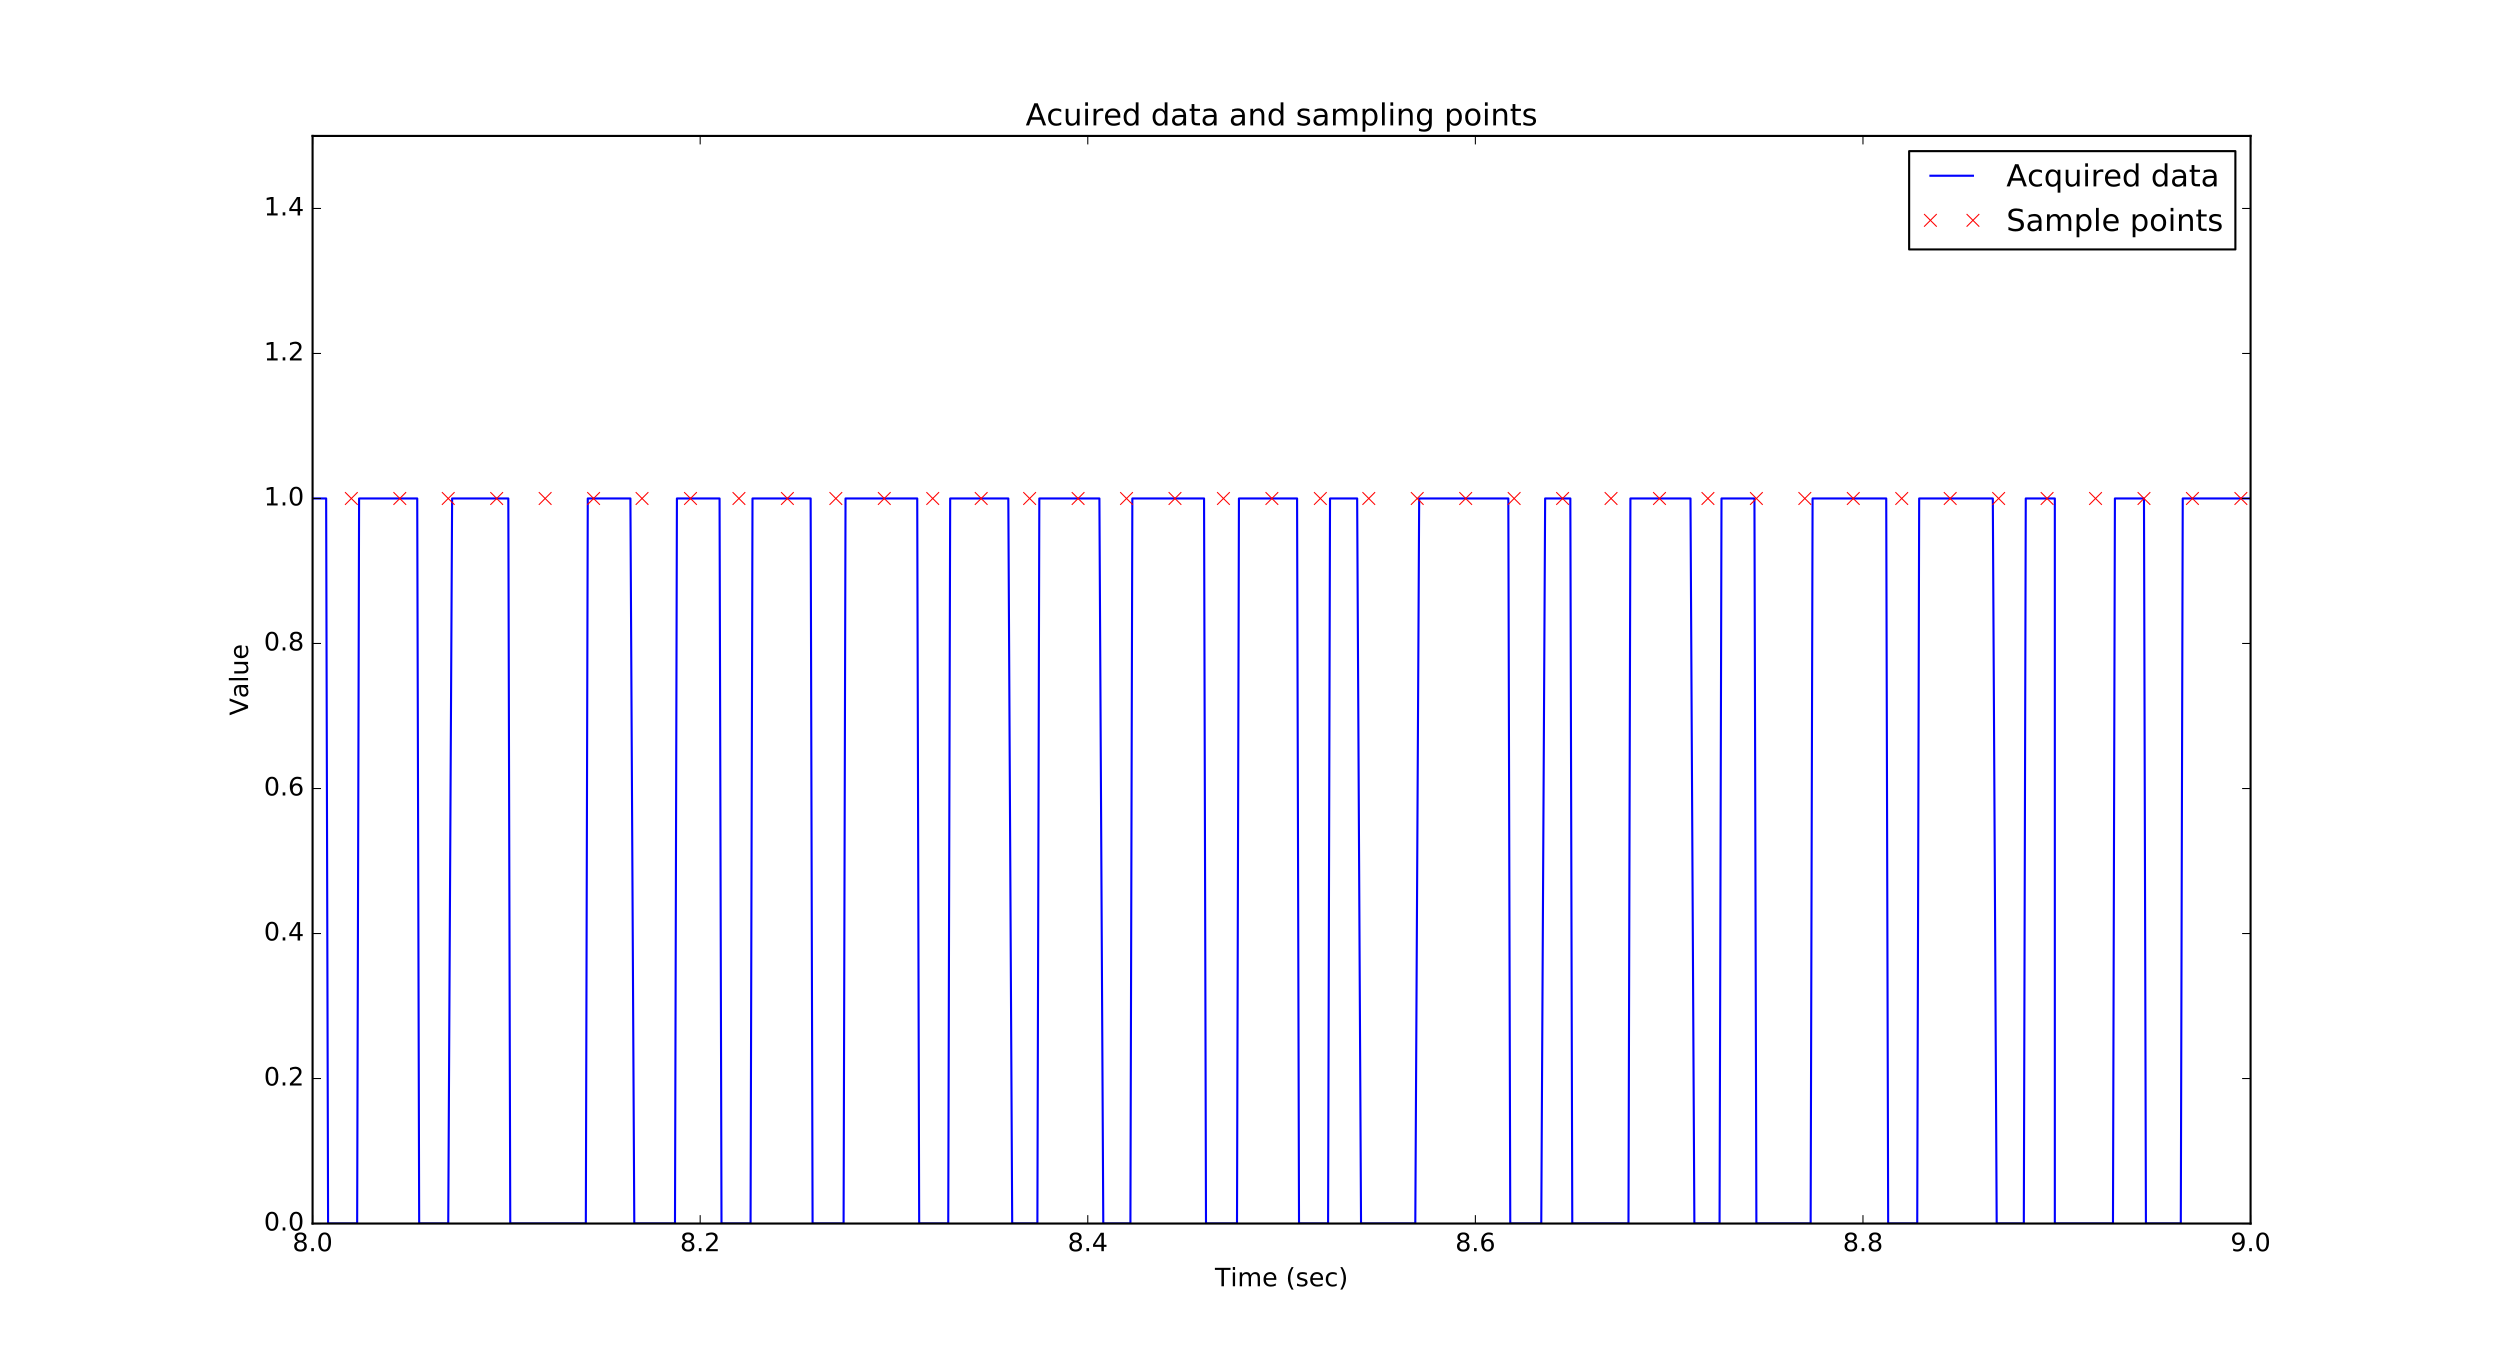<?xml version="1.0" encoding="utf-8" standalone="no"?>
<!DOCTYPE svg PUBLIC "-//W3C//DTD SVG 1.1//EN"
  "http://www.w3.org/Graphics/SVG/1.1/DTD/svg11.dtd">
<!-- Created with matplotlib (http://matplotlib.org/) -->
<svg height="644pt" version="1.1" viewBox="0 0 1185 644" width="1185pt" xmlns="http://www.w3.org/2000/svg" xmlns:xlink="http://www.w3.org/1999/xlink">
 <defs>
  <style type="text/css">
*{stroke-linecap:butt;stroke-linejoin:round;stroke-miterlimit:100000;}
  </style>
 </defs>
 <g id="figure_1">
  <g id="patch_1">
   <path d="M 0 644.4 
L 1185.3 644.4 
L 1185.3 0 
L 0 0 
z
" style="fill:#ffffff;"/>
  </g>
  <g id="axes_1">
   <g id="patch_2">
    <path d="M 148.162 579.96 
L 1066.77 579.96 
L 1066.77 64.44 
L 148.162 64.44 
z
" style="fill:#ffffff;"/>
   </g>
   <g id="line2d_1">
    <path clip-path="url(#p0aae962aee)" d="M 147.244 236.28 
L 154.593 236.28 
L 155.511 579.96 
L 169.29 579.96 
L 170.209 236.28 
L 197.767 236.28 
L 198.686 579.96 
L 212.465 579.96 
L 214.302 236.28 
L 240.942 236.28 
L 241.86 579.96 
L 277.686 579.96 
L 278.605 236.28 
L 298.814 236.28 
L 300.651 579.96 
L 319.942 579.96 
L 320.861 236.28 
L 341.07 236.28 
L 341.989 579.96 
L 355.768 579.96 
L 356.686 236.28 
L 384.245 236.28 
L 385.163 579.96 
L 399.861 579.96 
L 400.78 236.28 
L 434.768 236.28 
L 435.687 579.96 
L 449.466 579.96 
L 450.384 236.28 
L 477.943 236.28 
L 479.78 579.96 
L 491.722 579.96 
L 492.64 236.28 
L 521.117 236.28 
L 522.954 579.96 
L 535.815 579.96 
L 536.733 236.28 
L 570.722 236.28 
L 571.641 579.96 
L 586.338 579.96 
L 587.257 236.28 
L 614.815 236.28 
L 615.734 579.96 
L 629.513 579.96 
L 630.431 236.28 
L 643.292 236.28 
L 645.129 579.96 
L 670.85 579.96 
L 672.687 236.28 
L 714.943 236.28 
L 715.862 579.96 
L 730.56 579.96 
L 732.397 236.28 
L 744.339 236.28 
L 745.257 579.96 
L 771.897 579.96 
L 772.816 236.28 
L 801.292 236.28 
L 803.13 579.96 
L 815.072 579.96 
L 815.99 236.28 
L 831.606 236.28 
L 832.525 579.96 
L 858.246 579.96 
L 859.165 236.28 
L 894.072 236.28 
L 894.99 579.96 
L 908.77 579.96 
L 909.688 236.28 
L 944.595 236.28 
L 946.432 579.96 
L 959.293 579.96 
L 960.212 236.28 
L 973.991 236.28 
L 973.991 579.96 
L 1001.549 579.96 
L 1002.467 236.28 
L 1016.247 236.28 
L 1017.165 579.96 
L 1033.7 579.96 
L 1034.619 236.28 
L 1067.689 236.28 
L 1067.689 236.28 
" style="fill:none;stroke:#0000ff;stroke-linecap:square;"/>
   </g>
   <g id="line2d_2">
    <defs>
     <path d="M -3 3 
L 3 -3 
M -3 -3 
L 3 3 
" id="m8436073b42" style="stroke:#ff0000;stroke-width:0.5;"/>
    </defs>
    <g clip-path="url(#p0aae962aee)">
     <use style="fill:#ff0000;stroke:#ff0000;stroke-width:0.5;" x="-200.908" xlink:href="#m8436073b42" y="236.28"/>
     <use style="fill:#ff0000;stroke:#ff0000;stroke-width:0.5;" x="-1.0" xlink:href="#m8436073b42" y="236.28"/>
     <use style="fill:#ff0000;stroke:#ff0000;stroke-width:0.5;" x="5.778" xlink:href="#m8436073b42" y="236.28"/>
     <use style="fill:#ff0000;stroke:#ff0000;stroke-width:0.5;" x="28.744" xlink:href="#m8436073b42" y="236.28"/>
     <use style="fill:#ff0000;stroke:#ff0000;stroke-width:0.5;" x="51.709" xlink:href="#m8436073b42" y="236.28"/>
     <use style="fill:#ff0000;stroke:#ff0000;stroke-width:0.5;" x="74.674" xlink:href="#m8436073b42" y="236.28"/>
     <use style="fill:#ff0000;stroke:#ff0000;stroke-width:0.5;" x="97.639" xlink:href="#m8436073b42" y="236.28"/>
     <use style="fill:#ff0000;stroke:#ff0000;stroke-width:0.5;" x="120.604" xlink:href="#m8436073b42" y="236.28"/>
     <use style="fill:#ff0000;stroke:#ff0000;stroke-width:0.5;" x="143.569" xlink:href="#m8436073b42" y="236.28"/>
     <use style="fill:#ff0000;stroke:#ff0000;stroke-width:0.5;" x="166.535" xlink:href="#m8436073b42" y="236.28"/>
     <use style="fill:#ff0000;stroke:#ff0000;stroke-width:0.5;" x="189.5" xlink:href="#m8436073b42" y="236.28"/>
     <use style="fill:#ff0000;stroke:#ff0000;stroke-width:0.5;" x="212.465" xlink:href="#m8436073b42" y="236.28"/>
     <use style="fill:#ff0000;stroke:#ff0000;stroke-width:0.5;" x="235.43" xlink:href="#m8436073b42" y="236.28"/>
     <use style="fill:#ff0000;stroke:#ff0000;stroke-width:0.5;" x="258.395" xlink:href="#m8436073b42" y="236.28"/>
     <use style="fill:#ff0000;stroke:#ff0000;stroke-width:0.5;" x="281.361" xlink:href="#m8436073b42" y="236.28"/>
     <use style="fill:#ff0000;stroke:#ff0000;stroke-width:0.5;" x="304.326" xlink:href="#m8436073b42" y="236.28"/>
     <use style="fill:#ff0000;stroke:#ff0000;stroke-width:0.5;" x="327.291" xlink:href="#m8436073b42" y="236.28"/>
     <use style="fill:#ff0000;stroke:#ff0000;stroke-width:0.5;" x="350.256" xlink:href="#m8436073b42" y="236.28"/>
     <use style="fill:#ff0000;stroke:#ff0000;stroke-width:0.5;" x="373.221" xlink:href="#m8436073b42" y="236.28"/>
     <use style="fill:#ff0000;stroke:#ff0000;stroke-width:0.5;" x="396.187" xlink:href="#m8436073b42" y="236.28"/>
     <use style="fill:#ff0000;stroke:#ff0000;stroke-width:0.5;" x="419.152" xlink:href="#m8436073b42" y="236.28"/>
     <use style="fill:#ff0000;stroke:#ff0000;stroke-width:0.5;" x="442.117" xlink:href="#m8436073b42" y="236.28"/>
     <use style="fill:#ff0000;stroke:#ff0000;stroke-width:0.5;" x="465.082" xlink:href="#m8436073b42" y="236.28"/>
     <use style="fill:#ff0000;stroke:#ff0000;stroke-width:0.5;" x="488.047" xlink:href="#m8436073b42" y="236.28"/>
     <use style="fill:#ff0000;stroke:#ff0000;stroke-width:0.5;" x="511.012" xlink:href="#m8436073b42" y="236.28"/>
     <use style="fill:#ff0000;stroke:#ff0000;stroke-width:0.5;" x="533.978" xlink:href="#m8436073b42" y="236.28"/>
     <use style="fill:#ff0000;stroke:#ff0000;stroke-width:0.5;" x="556.943" xlink:href="#m8436073b42" y="236.28"/>
     <use style="fill:#ff0000;stroke:#ff0000;stroke-width:0.5;" x="579.908" xlink:href="#m8436073b42" y="236.28"/>
     <use style="fill:#ff0000;stroke:#ff0000;stroke-width:0.5;" x="602.873" xlink:href="#m8436073b42" y="236.28"/>
     <use style="fill:#ff0000;stroke:#ff0000;stroke-width:0.5;" x="625.838" xlink:href="#m8436073b42" y="236.28"/>
     <use style="fill:#ff0000;stroke:#ff0000;stroke-width:0.5;" x="648.804" xlink:href="#m8436073b42" y="236.28"/>
     <use style="fill:#ff0000;stroke:#ff0000;stroke-width:0.5;" x="671.769" xlink:href="#m8436073b42" y="236.28"/>
     <use style="fill:#ff0000;stroke:#ff0000;stroke-width:0.5;" x="694.734" xlink:href="#m8436073b42" y="236.28"/>
     <use style="fill:#ff0000;stroke:#ff0000;stroke-width:0.5;" x="717.699" xlink:href="#m8436073b42" y="236.28"/>
     <use style="fill:#ff0000;stroke:#ff0000;stroke-width:0.5;" x="740.664" xlink:href="#m8436073b42" y="236.28"/>
     <use style="fill:#ff0000;stroke:#ff0000;stroke-width:0.5;" x="763.63" xlink:href="#m8436073b42" y="236.28"/>
     <use style="fill:#ff0000;stroke:#ff0000;stroke-width:0.5;" x="786.595" xlink:href="#m8436073b42" y="236.28"/>
     <use style="fill:#ff0000;stroke:#ff0000;stroke-width:0.5;" x="809.56" xlink:href="#m8436073b42" y="236.28"/>
     <use style="fill:#ff0000;stroke:#ff0000;stroke-width:0.5;" x="832.525" xlink:href="#m8436073b42" y="236.28"/>
     <use style="fill:#ff0000;stroke:#ff0000;stroke-width:0.5;" x="855.49" xlink:href="#m8436073b42" y="236.28"/>
     <use style="fill:#ff0000;stroke:#ff0000;stroke-width:0.5;" x="878.455" xlink:href="#m8436073b42" y="236.28"/>
     <use style="fill:#ff0000;stroke:#ff0000;stroke-width:0.5;" x="901.421" xlink:href="#m8436073b42" y="236.28"/>
     <use style="fill:#ff0000;stroke:#ff0000;stroke-width:0.5;" x="924.386" xlink:href="#m8436073b42" y="236.28"/>
     <use style="fill:#ff0000;stroke:#ff0000;stroke-width:0.5;" x="947.351" xlink:href="#m8436073b42" y="236.28"/>
     <use style="fill:#ff0000;stroke:#ff0000;stroke-width:0.5;" x="970.316" xlink:href="#m8436073b42" y="236.28"/>
     <use style="fill:#ff0000;stroke:#ff0000;stroke-width:0.5;" x="993.281" xlink:href="#m8436073b42" y="236.28"/>
     <use style="fill:#ff0000;stroke:#ff0000;stroke-width:0.5;" x="1016.247" xlink:href="#m8436073b42" y="236.28"/>
     <use style="fill:#ff0000;stroke:#ff0000;stroke-width:0.5;" x="1039.212" xlink:href="#m8436073b42" y="236.28"/>
     <use style="fill:#ff0000;stroke:#ff0000;stroke-width:0.5;" x="1062.177" xlink:href="#m8436073b42" y="236.28"/>
     <use style="fill:#ff0000;stroke:#ff0000;stroke-width:0.5;" x="1085.142" xlink:href="#m8436073b42" y="236.28"/>
     <use style="fill:#ff0000;stroke:#ff0000;stroke-width:0.5;" x="1108.107" xlink:href="#m8436073b42" y="236.28"/>
     <use style="fill:#ff0000;stroke:#ff0000;stroke-width:0.5;" x="1131.073" xlink:href="#m8436073b42" y="236.28"/>
     <use style="fill:#ff0000;stroke:#ff0000;stroke-width:0.5;" x="1154.038" xlink:href="#m8436073b42" y="236.28"/>
     <use style="fill:#ff0000;stroke:#ff0000;stroke-width:0.5;" x="1177.003" xlink:href="#m8436073b42" y="236.28"/>
     <use style="fill:#ff0000;stroke:#ff0000;stroke-width:0.5;" x="1199.968" xlink:href="#m8436073b42" y="236.28"/>
     <use style="fill:#ff0000;stroke:#ff0000;stroke-width:0.5;" x="1222.933" xlink:href="#m8436073b42" y="236.28"/>
     <use style="fill:#ff0000;stroke:#ff0000;stroke-width:0.5;" x="1245.898" xlink:href="#m8436073b42" y="236.28"/>
     <use style="fill:#ff0000;stroke:#ff0000;stroke-width:0.5;" x="1268.864" xlink:href="#m8436073b42" y="236.28"/>
     <use style="fill:#ff0000;stroke:#ff0000;stroke-width:0.5;" x="1291.829" xlink:href="#m8436073b42" y="236.28"/>
     <use style="fill:#ff0000;stroke:#ff0000;stroke-width:0.5;" x="1314.794" xlink:href="#m8436073b42" y="236.28"/>
     <use style="fill:#ff0000;stroke:#ff0000;stroke-width:0.5;" x="1337.759" xlink:href="#m8436073b42" y="236.28"/>
     <use style="fill:#ff0000;stroke:#ff0000;stroke-width:0.5;" x="1360.724" xlink:href="#m8436073b42" y="236.28"/>
     <use style="fill:#ff0000;stroke:#ff0000;stroke-width:0.5;" x="1383.69" xlink:href="#m8436073b42" y="236.28"/>
     <use style="fill:#ff0000;stroke:#ff0000;stroke-width:0.5;" x="1406.655" xlink:href="#m8436073b42" y="236.28"/>
     <use style="fill:#ff0000;stroke:#ff0000;stroke-width:0.5;" x="1429.62" xlink:href="#m8436073b42" y="236.28"/>
     <use style="fill:#ff0000;stroke:#ff0000;stroke-width:0.5;" x="1452.585" xlink:href="#m8436073b42" y="236.28"/>
     <use style="fill:#ff0000;stroke:#ff0000;stroke-width:0.5;" x="1475.55" xlink:href="#m8436073b42" y="236.28"/>
     <use style="fill:#ff0000;stroke:#ff0000;stroke-width:0.5;" x="1498.516" xlink:href="#m8436073b42" y="236.28"/>
     <use style="fill:#ff0000;stroke:#ff0000;stroke-width:0.5;" x="1521.481" xlink:href="#m8436073b42" y="236.28"/>
     <use style="fill:#ff0000;stroke:#ff0000;stroke-width:0.5;" x="1544.446" xlink:href="#m8436073b42" y="236.28"/>
     <use style="fill:#ff0000;stroke:#ff0000;stroke-width:0.5;" x="1567.411" xlink:href="#m8436073b42" y="236.28"/>
     <use style="fill:#ff0000;stroke:#ff0000;stroke-width:0.5;" x="1590.376" xlink:href="#m8436073b42" y="236.28"/>
     <use style="fill:#ff0000;stroke:#ff0000;stroke-width:0.5;" x="1613.341" xlink:href="#m8436073b42" y="236.28"/>
     <use style="fill:#ff0000;stroke:#ff0000;stroke-width:0.5;" x="1636.307" xlink:href="#m8436073b42" y="236.28"/>
     <use style="fill:#ff0000;stroke:#ff0000;stroke-width:0.5;" x="1659.272" xlink:href="#m8436073b42" y="236.28"/>
     <use style="fill:#ff0000;stroke:#ff0000;stroke-width:0.5;" x="1682.237" xlink:href="#m8436073b42" y="236.28"/>
     <use style="fill:#ff0000;stroke:#ff0000;stroke-width:0.5;" x="1705.202" xlink:href="#m8436073b42" y="236.28"/>
     <use style="fill:#ff0000;stroke:#ff0000;stroke-width:0.5;" x="1728.167" xlink:href="#m8436073b42" y="236.28"/>
     <use style="fill:#ff0000;stroke:#ff0000;stroke-width:0.5;" x="1751.133" xlink:href="#m8436073b42" y="236.28"/>
     <use style="fill:#ff0000;stroke:#ff0000;stroke-width:0.5;" x="1774.098" xlink:href="#m8436073b42" y="236.28"/>
     <use style="fill:#ff0000;stroke:#ff0000;stroke-width:0.5;" x="1797.063" xlink:href="#m8436073b42" y="236.28"/>
     <use style="fill:#ff0000;stroke:#ff0000;stroke-width:0.5;" x="1820.028" xlink:href="#m8436073b42" y="236.28"/>
     <use style="fill:#ff0000;stroke:#ff0000;stroke-width:0.5;" x="1842.993" xlink:href="#m8436073b42" y="236.28"/>
     <use style="fill:#ff0000;stroke:#ff0000;stroke-width:0.5;" x="1865.959" xlink:href="#m8436073b42" y="236.28"/>
     <use style="fill:#ff0000;stroke:#ff0000;stroke-width:0.5;" x="1888.924" xlink:href="#m8436073b42" y="236.28"/>
     <use style="fill:#ff0000;stroke:#ff0000;stroke-width:0.5;" x="1911.889" xlink:href="#m8436073b42" y="236.28"/>
     <use style="fill:#ff0000;stroke:#ff0000;stroke-width:0.5;" x="1934.854" xlink:href="#m8436073b42" y="236.28"/>
     <use style="fill:#ff0000;stroke:#ff0000;stroke-width:0.5;" x="1957.819" xlink:href="#m8436073b42" y="236.28"/>
     <use style="fill:#ff0000;stroke:#ff0000;stroke-width:0.5;" x="1980.784" xlink:href="#m8436073b42" y="236.28"/>
     <use style="fill:#ff0000;stroke:#ff0000;stroke-width:0.5;" x="2003.75" xlink:href="#m8436073b42" y="236.28"/>
     <use style="fill:#ff0000;stroke:#ff0000;stroke-width:0.5;" x="2026.715" xlink:href="#m8436073b42" y="236.28"/>
     <use style="fill:#ff0000;stroke:#ff0000;stroke-width:0.5;" x="2049.68" xlink:href="#m8436073b42" y="236.28"/>
     <use style="fill:#ff0000;stroke:#ff0000;stroke-width:0.5;" x="2072.645" xlink:href="#m8436073b42" y="236.28"/>
     <use style="fill:#ff0000;stroke:#ff0000;stroke-width:0.5;" x="2095.61" xlink:href="#m8436073b42" y="236.28"/>
     <use style="fill:#ff0000;stroke:#ff0000;stroke-width:0.5;" x="2118.576" xlink:href="#m8436073b42" y="236.28"/>
     <use style="fill:#ff0000;stroke:#ff0000;stroke-width:0.5;" x="2141.541" xlink:href="#m8436073b42" y="236.28"/>
     <use style="fill:#ff0000;stroke:#ff0000;stroke-width:0.5;" x="2164.506" xlink:href="#m8436073b42" y="236.28"/>
     <use style="fill:#ff0000;stroke:#ff0000;stroke-width:0.5;" x="2187.471" xlink:href="#m8436073b42" y="236.28"/>
     <use style="fill:#ff0000;stroke:#ff0000;stroke-width:0.5;" x="2210.436" xlink:href="#m8436073b42" y="236.28"/>
     <use style="fill:#ff0000;stroke:#ff0000;stroke-width:0.5;" x="2233.402" xlink:href="#m8436073b42" y="236.28"/>
     <use style="fill:#ff0000;stroke:#ff0000;stroke-width:0.5;" x="2256.367" xlink:href="#m8436073b42" y="236.28"/>
     <use style="fill:#ff0000;stroke:#ff0000;stroke-width:0.5;" x="2279.332" xlink:href="#m8436073b42" y="236.28"/>
     <use style="fill:#ff0000;stroke:#ff0000;stroke-width:0.5;" x="2302.297" xlink:href="#m8436073b42" y="236.28"/>
     <use style="fill:#ff0000;stroke:#ff0000;stroke-width:0.5;" x="2325.262" xlink:href="#m8436073b42" y="236.28"/>
     <use style="fill:#ff0000;stroke:#ff0000;stroke-width:0.5;" x="2348.227" xlink:href="#m8436073b42" y="236.28"/>
     <use style="fill:#ff0000;stroke:#ff0000;stroke-width:0.5;" x="2371.193" xlink:href="#m8436073b42" y="236.28"/>
     <use style="fill:#ff0000;stroke:#ff0000;stroke-width:0.5;" x="2394.158" xlink:href="#m8436073b42" y="236.28"/>
     <use style="fill:#ff0000;stroke:#ff0000;stroke-width:0.5;" x="2417.123" xlink:href="#m8436073b42" y="236.28"/>
     <use style="fill:#ff0000;stroke:#ff0000;stroke-width:0.5;" x="2440.088" xlink:href="#m8436073b42" y="236.28"/>
     <use style="fill:#ff0000;stroke:#ff0000;stroke-width:0.5;" x="2463.053" xlink:href="#m8436073b42" y="236.28"/>
     <use style="fill:#ff0000;stroke:#ff0000;stroke-width:0.5;" x="2486.019" xlink:href="#m8436073b42" y="236.28"/>
     <use style="fill:#ff0000;stroke:#ff0000;stroke-width:0.5;" x="2508.984" xlink:href="#m8436073b42" y="236.28"/>
     <use style="fill:#ff0000;stroke:#ff0000;stroke-width:0.5;" x="2531.949" xlink:href="#m8436073b42" y="236.28"/>
     <use style="fill:#ff0000;stroke:#ff0000;stroke-width:0.5;" x="2554.914" xlink:href="#m8436073b42" y="236.28"/>
     <use style="fill:#ff0000;stroke:#ff0000;stroke-width:0.5;" x="2577.879" xlink:href="#m8436073b42" y="236.28"/>
     <use style="fill:#ff0000;stroke:#ff0000;stroke-width:0.5;" x="2600.845" xlink:href="#m8436073b42" y="236.28"/>
     <use style="fill:#ff0000;stroke:#ff0000;stroke-width:0.5;" x="2623.81" xlink:href="#m8436073b42" y="236.28"/>
     <use style="fill:#ff0000;stroke:#ff0000;stroke-width:0.5;" x="2646.775" xlink:href="#m8436073b42" y="236.28"/>
     <use style="fill:#ff0000;stroke:#ff0000;stroke-width:0.5;" x="2669.74" xlink:href="#m8436073b42" y="236.28"/>
     <use style="fill:#ff0000;stroke:#ff0000;stroke-width:0.5;" x="2692.705" xlink:href="#m8436073b42" y="236.28"/>
     <use style="fill:#ff0000;stroke:#ff0000;stroke-width:0.5;" x="2715.67" xlink:href="#m8436073b42" y="236.28"/>
     <use style="fill:#ff0000;stroke:#ff0000;stroke-width:0.5;" x="2738.636" xlink:href="#m8436073b42" y="236.28"/>
     <use style="fill:#ff0000;stroke:#ff0000;stroke-width:0.5;" x="2761.601" xlink:href="#m8436073b42" y="236.28"/>
     <use style="fill:#ff0000;stroke:#ff0000;stroke-width:0.5;" x="2784.566" xlink:href="#m8436073b42" y="236.28"/>
     <use style="fill:#ff0000;stroke:#ff0000;stroke-width:0.5;" x="2807.531" xlink:href="#m8436073b42" y="236.28"/>
     <use style="fill:#ff0000;stroke:#ff0000;stroke-width:0.5;" x="2830.496" xlink:href="#m8436073b42" y="236.28"/>
     <use style="fill:#ff0000;stroke:#ff0000;stroke-width:0.5;" x="2853.462" xlink:href="#m8436073b42" y="236.28"/>
     <use style="fill:#ff0000;stroke:#ff0000;stroke-width:0.5;" x="2876.427" xlink:href="#m8436073b42" y="236.28"/>
     <use style="fill:#ff0000;stroke:#ff0000;stroke-width:0.5;" x="2899.392" xlink:href="#m8436073b42" y="236.28"/>
     <use style="fill:#ff0000;stroke:#ff0000;stroke-width:0.5;" x="2922.357" xlink:href="#m8436073b42" y="236.28"/>
     <use style="fill:#ff0000;stroke:#ff0000;stroke-width:0.5;" x="2945.322" xlink:href="#m8436073b42" y="236.28"/>
     <use style="fill:#ff0000;stroke:#ff0000;stroke-width:0.5;" x="2968.288" xlink:href="#m8436073b42" y="236.28"/>
     <use style="fill:#ff0000;stroke:#ff0000;stroke-width:0.5;" x="2991.253" xlink:href="#m8436073b42" y="236.28"/>
     <use style="fill:#ff0000;stroke:#ff0000;stroke-width:0.5;" x="3014.218" xlink:href="#m8436073b42" y="236.28"/>
     <use style="fill:#ff0000;stroke:#ff0000;stroke-width:0.5;" x="3037.183" xlink:href="#m8436073b42" y="236.28"/>
     <use style="fill:#ff0000;stroke:#ff0000;stroke-width:0.5;" x="3060.148" xlink:href="#m8436073b42" y="236.28"/>
     <use style="fill:#ff0000;stroke:#ff0000;stroke-width:0.5;" x="3083.113" xlink:href="#m8436073b42" y="236.28"/>
     <use style="fill:#ff0000;stroke:#ff0000;stroke-width:0.5;" x="3106.079" xlink:href="#m8436073b42" y="236.28"/>
     <use style="fill:#ff0000;stroke:#ff0000;stroke-width:0.5;" x="3129.044" xlink:href="#m8436073b42" y="236.28"/>
     <use style="fill:#ff0000;stroke:#ff0000;stroke-width:0.5;" x="3152.009" xlink:href="#m8436073b42" y="236.28"/>
     <use style="fill:#ff0000;stroke:#ff0000;stroke-width:0.5;" x="3174.974" xlink:href="#m8436073b42" y="236.28"/>
     <use style="fill:#ff0000;stroke:#ff0000;stroke-width:0.5;" x="3197.939" xlink:href="#m8436073b42" y="236.28"/>
     <use style="fill:#ff0000;stroke:#ff0000;stroke-width:0.5;" x="3220.905" xlink:href="#m8436073b42" y="236.28"/>
     <use style="fill:#ff0000;stroke:#ff0000;stroke-width:0.5;" x="3243.87" xlink:href="#m8436073b42" y="236.28"/>
     <use style="fill:#ff0000;stroke:#ff0000;stroke-width:0.5;" x="3266.835" xlink:href="#m8436073b42" y="236.28"/>
     <use style="fill:#ff0000;stroke:#ff0000;stroke-width:0.5;" x="3289.8" xlink:href="#m8436073b42" y="236.28"/>
     <use style="fill:#ff0000;stroke:#ff0000;stroke-width:0.5;" x="3312.765" xlink:href="#m8436073b42" y="236.28"/>
     <use style="fill:#ff0000;stroke:#ff0000;stroke-width:0.5;" x="3335.731" xlink:href="#m8436073b42" y="236.28"/>
     <use style="fill:#ff0000;stroke:#ff0000;stroke-width:0.5;" x="3358.696" xlink:href="#m8436073b42" y="236.28"/>
     <use style="fill:#ff0000;stroke:#ff0000;stroke-width:0.5;" x="3381.661" xlink:href="#m8436073b42" y="236.28"/>
     <use style="fill:#ff0000;stroke:#ff0000;stroke-width:0.5;" x="3404.626" xlink:href="#m8436073b42" y="236.28"/>
     <use style="fill:#ff0000;stroke:#ff0000;stroke-width:0.5;" x="3427.591" xlink:href="#m8436073b42" y="236.28"/>
     <use style="fill:#ff0000;stroke:#ff0000;stroke-width:0.5;" x="3450.556" xlink:href="#m8436073b42" y="236.28"/>
     <use style="fill:#ff0000;stroke:#ff0000;stroke-width:0.5;" x="3473.522" xlink:href="#m8436073b42" y="236.28"/>
     <use style="fill:#ff0000;stroke:#ff0000;stroke-width:0.5;" x="3496.487" xlink:href="#m8436073b42" y="236.28"/>
     <use style="fill:#ff0000;stroke:#ff0000;stroke-width:0.5;" x="3519.452" xlink:href="#m8436073b42" y="236.28"/>
     <use style="fill:#ff0000;stroke:#ff0000;stroke-width:0.5;" x="3542.417" xlink:href="#m8436073b42" y="236.28"/>
     <use style="fill:#ff0000;stroke:#ff0000;stroke-width:0.5;" x="3565.382" xlink:href="#m8436073b42" y="236.28"/>
     <use style="fill:#ff0000;stroke:#ff0000;stroke-width:0.5;" x="3588.348" xlink:href="#m8436073b42" y="236.28"/>
     <use style="fill:#ff0000;stroke:#ff0000;stroke-width:0.5;" x="3611.313" xlink:href="#m8436073b42" y="236.28"/>
     <use style="fill:#ff0000;stroke:#ff0000;stroke-width:0.5;" x="3634.278" xlink:href="#m8436073b42" y="236.28"/>
     <use style="fill:#ff0000;stroke:#ff0000;stroke-width:0.5;" x="3657.243" xlink:href="#m8436073b42" y="236.28"/>
     <use style="fill:#ff0000;stroke:#ff0000;stroke-width:0.5;" x="3680.208" xlink:href="#m8436073b42" y="236.28"/>
     <use style="fill:#ff0000;stroke:#ff0000;stroke-width:0.5;" x="3703.174" xlink:href="#m8436073b42" y="236.28"/>
     <use style="fill:#ff0000;stroke:#ff0000;stroke-width:0.5;" x="3726.139" xlink:href="#m8436073b42" y="236.28"/>
     <use style="fill:#ff0000;stroke:#ff0000;stroke-width:0.5;" x="3749.104" xlink:href="#m8436073b42" y="236.28"/>
     <use style="fill:#ff0000;stroke:#ff0000;stroke-width:0.5;" x="3772.069" xlink:href="#m8436073b42" y="236.28"/>
     <use style="fill:#ff0000;stroke:#ff0000;stroke-width:0.5;" x="3795.034" xlink:href="#m8436073b42" y="236.28"/>
     <use style="fill:#ff0000;stroke:#ff0000;stroke-width:0.5;" x="3817.999" xlink:href="#m8436073b42" y="236.28"/>
     <use style="fill:#ff0000;stroke:#ff0000;stroke-width:0.5;" x="3840.965" xlink:href="#m8436073b42" y="236.28"/>
     <use style="fill:#ff0000;stroke:#ff0000;stroke-width:0.5;" x="3863.93" xlink:href="#m8436073b42" y="236.28"/>
     <use style="fill:#ff0000;stroke:#ff0000;stroke-width:0.5;" x="3886.895" xlink:href="#m8436073b42" y="236.28"/>
     <use style="fill:#ff0000;stroke:#ff0000;stroke-width:0.5;" x="3909.86" xlink:href="#m8436073b42" y="236.28"/>
     <use style="fill:#ff0000;stroke:#ff0000;stroke-width:0.5;" x="3932.825" xlink:href="#m8436073b42" y="236.28"/>
     <use style="fill:#ff0000;stroke:#ff0000;stroke-width:0.5;" x="3955.791" xlink:href="#m8436073b42" y="236.28"/>
     <use style="fill:#ff0000;stroke:#ff0000;stroke-width:0.5;" x="3978.756" xlink:href="#m8436073b42" y="236.28"/>
     <use style="fill:#ff0000;stroke:#ff0000;stroke-width:0.5;" x="4001.721" xlink:href="#m8436073b42" y="236.28"/>
     <use style="fill:#ff0000;stroke:#ff0000;stroke-width:0.5;" x="4024.686" xlink:href="#m8436073b42" y="236.28"/>
     <use style="fill:#ff0000;stroke:#ff0000;stroke-width:0.5;" x="4047.651" xlink:href="#m8436073b42" y="236.28"/>
     <use style="fill:#ff0000;stroke:#ff0000;stroke-width:0.5;" x="4070.617" xlink:href="#m8436073b42" y="236.28"/>
     <use style="fill:#ff0000;stroke:#ff0000;stroke-width:0.5;" x="4093.582" xlink:href="#m8436073b42" y="236.28"/>
     <use style="fill:#ff0000;stroke:#ff0000;stroke-width:0.5;" x="4116.547" xlink:href="#m8436073b42" y="236.28"/>
     <use style="fill:#ff0000;stroke:#ff0000;stroke-width:0.5;" x="4139.512" xlink:href="#m8436073b42" y="236.28"/>
     <use style="fill:#ff0000;stroke:#ff0000;stroke-width:0.5;" x="4162.477" xlink:href="#m8436073b42" y="236.28"/>
     <use style="fill:#ff0000;stroke:#ff0000;stroke-width:0.5;" x="4185.442" xlink:href="#m8436073b42" y="236.28"/>
     <use style="fill:#ff0000;stroke:#ff0000;stroke-width:0.5;" x="4208.408" xlink:href="#m8436073b42" y="236.28"/>
     <use style="fill:#ff0000;stroke:#ff0000;stroke-width:0.5;" x="4231.373" xlink:href="#m8436073b42" y="236.28"/>
     <use style="fill:#ff0000;stroke:#ff0000;stroke-width:0.5;" x="4254.338" xlink:href="#m8436073b42" y="236.28"/>
     <use style="fill:#ff0000;stroke:#ff0000;stroke-width:0.5;" x="4277.303" xlink:href="#m8436073b42" y="236.28"/>
     <use style="fill:#ff0000;stroke:#ff0000;stroke-width:0.5;" x="4300.268" xlink:href="#m8436073b42" y="236.28"/>
     <use style="fill:#ff0000;stroke:#ff0000;stroke-width:0.5;" x="4323.234" xlink:href="#m8436073b42" y="236.28"/>
     <use style="fill:#ff0000;stroke:#ff0000;stroke-width:0.5;" x="4346.199" xlink:href="#m8436073b42" y="236.28"/>
    </g>
   </g>
   <g id="patch_3">
    <path d="M 148.162 64.44 
L 1066.77 64.44 
" style="fill:none;stroke:#000000;stroke-linecap:square;stroke-linejoin:miter;"/>
   </g>
   <g id="patch_4">
    <path d="M 1066.77 579.96 
L 1066.77 64.44 
" style="fill:none;stroke:#000000;stroke-linecap:square;stroke-linejoin:miter;"/>
   </g>
   <g id="patch_5">
    <path d="M 148.162 579.96 
L 1066.77 579.96 
" style="fill:none;stroke:#000000;stroke-linecap:square;stroke-linejoin:miter;"/>
   </g>
   <g id="patch_6">
    <path d="M 148.162 579.96 
L 148.162 64.44 
" style="fill:none;stroke:#000000;stroke-linecap:square;stroke-linejoin:miter;"/>
   </g>
   <g id="matplotlib.axis_1">
    <g id="xtick_1">
     <g id="line2d_3">
      <defs>
       <path d="M 0 0 
L 0 -4 
" id="m717d5392ad" style="stroke:#000000;stroke-width:0.5;"/>
      </defs>
      <g>
       <use style="stroke:#000000;stroke-width:0.5;" x="148.162" xlink:href="#m717d5392ad" y="579.96"/>
      </g>
     </g>
     <g id="line2d_4">
      <defs>
       <path d="M 0 0 
L 0 4 
" id="m57511558c3" style="stroke:#000000;stroke-width:0.5;"/>
      </defs>
      <g>
       <use style="stroke:#000000;stroke-width:0.5;" x="148.162" xlink:href="#m57511558c3" y="64.44"/>
      </g>
     </g>
     <g id="text_1">
      <!-- 8.0 -->
      <defs>
       <path d="M 31.781 34.625 
Q 24.75 34.625 20.719 30.859 
Q 16.703 27.094 16.703 20.516 
Q 16.703 13.922 20.719 10.156 
Q 24.75 6.391 31.781 6.391 
Q 38.812 6.391 42.859 10.172 
Q 46.922 13.969 46.922 20.516 
Q 46.922 27.094 42.891 30.859 
Q 38.875 34.625 31.781 34.625 
M 21.922 38.812 
Q 15.578 40.375 12.031 44.719 
Q 8.5 49.078 8.5 55.328 
Q 8.5 64.062 14.719 69.141 
Q 20.953 74.219 31.781 74.219 
Q 42.672 74.219 48.875 69.141 
Q 55.078 64.062 55.078 55.328 
Q 55.078 49.078 51.531 44.719 
Q 48 40.375 41.703 38.812 
Q 48.828 37.156 52.797 32.312 
Q 56.781 27.484 56.781 20.516 
Q 56.781 9.906 50.312 4.234 
Q 43.844 -1.422 31.781 -1.422 
Q 19.734 -1.422 13.25 4.234 
Q 6.781 9.906 6.781 20.516 
Q 6.781 27.484 10.781 32.312 
Q 14.797 37.156 21.922 38.812 
M 18.312 54.391 
Q 18.312 48.734 21.844 45.562 
Q 25.391 42.391 31.781 42.391 
Q 38.141 42.391 41.719 45.562 
Q 45.312 48.734 45.312 54.391 
Q 45.312 60.062 41.719 63.234 
Q 38.141 66.406 31.781 66.406 
Q 25.391 66.406 21.844 63.234 
Q 18.312 60.062 18.312 54.391 
" id="BitstreamVeraSans-Roman-38"/>
       <path d="M 10.688 12.406 
L 21 12.406 
L 21 0 
L 10.688 0 
z
" id="BitstreamVeraSans-Roman-2e"/>
       <path d="M 31.781 66.406 
Q 24.172 66.406 20.328 58.906 
Q 16.5 51.422 16.5 36.375 
Q 16.5 21.391 20.328 13.891 
Q 24.172 6.391 31.781 6.391 
Q 39.453 6.391 43.281 13.891 
Q 47.125 21.391 47.125 36.375 
Q 47.125 51.422 43.281 58.906 
Q 39.453 66.406 31.781 66.406 
M 31.781 74.219 
Q 44.047 74.219 50.516 64.516 
Q 56.984 54.828 56.984 36.375 
Q 56.984 17.969 50.516 8.266 
Q 44.047 -1.422 31.781 -1.422 
Q 19.531 -1.422 13.062 8.266 
Q 6.594 17.969 6.594 36.375 
Q 6.594 54.828 13.062 64.516 
Q 19.531 74.219 31.781 74.219 
" id="BitstreamVeraSans-Roman-30"/>
      </defs>
      <g transform="translate(138.621 593.078)scale(0.12 -0.12)">
       <use xlink:href="#BitstreamVeraSans-Roman-38"/>
       <use x="63.623" xlink:href="#BitstreamVeraSans-Roman-2e"/>
       <use x="95.41" xlink:href="#BitstreamVeraSans-Roman-30"/>
      </g>
     </g>
    </g>
    <g id="xtick_2">
     <g id="line2d_5">
      <g>
       <use style="stroke:#000000;stroke-width:0.5;" x="331.884" xlink:href="#m717d5392ad" y="579.96"/>
      </g>
     </g>
     <g id="line2d_6">
      <g>
       <use style="stroke:#000000;stroke-width:0.5;" x="331.884" xlink:href="#m57511558c3" y="64.44"/>
      </g>
     </g>
     <g id="text_2">
      <!-- 8.2 -->
      <defs>
       <path d="M 19.188 8.297 
L 53.609 8.297 
L 53.609 0 
L 7.328 0 
L 7.328 8.297 
Q 12.938 14.109 22.625 23.891 
Q 32.328 33.688 34.812 36.531 
Q 39.547 41.844 41.422 45.531 
Q 43.312 49.219 43.312 52.781 
Q 43.312 58.594 39.234 62.25 
Q 35.156 65.922 28.609 65.922 
Q 23.969 65.922 18.812 64.312 
Q 13.672 62.703 7.812 59.422 
L 7.812 69.391 
Q 13.766 71.781 18.938 73 
Q 24.125 74.219 28.422 74.219 
Q 39.75 74.219 46.484 68.547 
Q 53.219 62.891 53.219 53.422 
Q 53.219 48.922 51.531 44.891 
Q 49.859 40.875 45.406 35.406 
Q 44.188 33.984 37.641 27.219 
Q 31.109 20.453 19.188 8.297 
" id="BitstreamVeraSans-Roman-32"/>
      </defs>
      <g transform="translate(322.342 593.078)scale(0.12 -0.12)">
       <use xlink:href="#BitstreamVeraSans-Roman-38"/>
       <use x="63.623" xlink:href="#BitstreamVeraSans-Roman-2e"/>
       <use x="95.41" xlink:href="#BitstreamVeraSans-Roman-32"/>
      </g>
     </g>
    </g>
    <g id="xtick_3">
     <g id="line2d_7">
      <g>
       <use style="stroke:#000000;stroke-width:0.5;" x="515.606" xlink:href="#m717d5392ad" y="579.96"/>
      </g>
     </g>
     <g id="line2d_8">
      <g>
       <use style="stroke:#000000;stroke-width:0.5;" x="515.606" xlink:href="#m57511558c3" y="64.44"/>
      </g>
     </g>
     <g id="text_3">
      <!-- 8.4 -->
      <defs>
       <path d="M 37.797 64.312 
L 12.891 25.391 
L 37.797 25.391 
z
M 35.203 72.906 
L 47.609 72.906 
L 47.609 25.391 
L 58.016 25.391 
L 58.016 17.188 
L 47.609 17.188 
L 47.609 0 
L 37.797 0 
L 37.797 17.188 
L 4.891 17.188 
L 4.891 26.703 
z
" id="BitstreamVeraSans-Roman-34"/>
      </defs>
      <g transform="translate(506.064 593.078)scale(0.12 -0.12)">
       <use xlink:href="#BitstreamVeraSans-Roman-38"/>
       <use x="63.623" xlink:href="#BitstreamVeraSans-Roman-2e"/>
       <use x="95.41" xlink:href="#BitstreamVeraSans-Roman-34"/>
      </g>
     </g>
    </g>
    <g id="xtick_4">
     <g id="line2d_9">
      <g>
       <use style="stroke:#000000;stroke-width:0.5;" x="699.327" xlink:href="#m717d5392ad" y="579.96"/>
      </g>
     </g>
     <g id="line2d_10">
      <g>
       <use style="stroke:#000000;stroke-width:0.5;" x="699.327" xlink:href="#m57511558c3" y="64.44"/>
      </g>
     </g>
     <g id="text_4">
      <!-- 8.6 -->
      <defs>
       <path d="M 33.016 40.375 
Q 26.375 40.375 22.484 35.828 
Q 18.609 31.297 18.609 23.391 
Q 18.609 15.531 22.484 10.953 
Q 26.375 6.391 33.016 6.391 
Q 39.656 6.391 43.531 10.953 
Q 47.406 15.531 47.406 23.391 
Q 47.406 31.297 43.531 35.828 
Q 39.656 40.375 33.016 40.375 
M 52.594 71.297 
L 52.594 62.312 
Q 48.875 64.062 45.094 64.984 
Q 41.312 65.922 37.594 65.922 
Q 27.828 65.922 22.672 59.328 
Q 17.531 52.734 16.797 39.406 
Q 19.672 43.656 24.016 45.922 
Q 28.375 48.188 33.594 48.188 
Q 44.578 48.188 50.953 41.516 
Q 57.328 34.859 57.328 23.391 
Q 57.328 12.156 50.688 5.359 
Q 44.047 -1.422 33.016 -1.422 
Q 20.359 -1.422 13.672 8.266 
Q 6.984 17.969 6.984 36.375 
Q 6.984 53.656 15.188 63.938 
Q 23.391 74.219 37.203 74.219 
Q 40.922 74.219 44.703 73.484 
Q 48.484 72.75 52.594 71.297 
" id="BitstreamVeraSans-Roman-36"/>
      </defs>
      <g transform="translate(689.785 593.078)scale(0.12 -0.12)">
       <use xlink:href="#BitstreamVeraSans-Roman-38"/>
       <use x="63.623" xlink:href="#BitstreamVeraSans-Roman-2e"/>
       <use x="95.41" xlink:href="#BitstreamVeraSans-Roman-36"/>
      </g>
     </g>
    </g>
    <g id="xtick_5">
     <g id="line2d_11">
      <g>
       <use style="stroke:#000000;stroke-width:0.5;" x="883.048" xlink:href="#m717d5392ad" y="579.96"/>
      </g>
     </g>
     <g id="line2d_12">
      <g>
       <use style="stroke:#000000;stroke-width:0.5;" x="883.048" xlink:href="#m57511558c3" y="64.44"/>
      </g>
     </g>
     <g id="text_5">
      <!-- 8.8 -->
      <g transform="translate(873.507 593.078)scale(0.12 -0.12)">
       <use xlink:href="#BitstreamVeraSans-Roman-38"/>
       <use x="63.623" xlink:href="#BitstreamVeraSans-Roman-2e"/>
       <use x="95.41" xlink:href="#BitstreamVeraSans-Roman-38"/>
      </g>
     </g>
    </g>
    <g id="xtick_6">
     <g id="line2d_13">
      <g>
       <use style="stroke:#000000;stroke-width:0.5;" x="1066.77" xlink:href="#m717d5392ad" y="579.96"/>
      </g>
     </g>
     <g id="line2d_14">
      <g>
       <use style="stroke:#000000;stroke-width:0.5;" x="1066.77" xlink:href="#m57511558c3" y="64.44"/>
      </g>
     </g>
     <g id="text_6">
      <!-- 9.0 -->
      <defs>
       <path d="M 10.984 1.516 
L 10.984 10.5 
Q 14.703 8.734 18.5 7.812 
Q 22.312 6.891 25.984 6.891 
Q 35.75 6.891 40.891 13.453 
Q 46.047 20.016 46.781 33.406 
Q 43.953 29.203 39.594 26.953 
Q 35.25 24.703 29.984 24.703 
Q 19.047 24.703 12.672 31.312 
Q 6.297 37.938 6.297 49.422 
Q 6.297 60.641 12.938 67.422 
Q 19.578 74.219 30.609 74.219 
Q 43.266 74.219 49.922 64.516 
Q 56.594 54.828 56.594 36.375 
Q 56.594 19.141 48.406 8.859 
Q 40.234 -1.422 26.422 -1.422 
Q 22.703 -1.422 18.891 -0.688 
Q 15.094 0.047 10.984 1.516 
M 30.609 32.422 
Q 37.25 32.422 41.125 36.953 
Q 45.016 41.5 45.016 49.422 
Q 45.016 57.281 41.125 61.844 
Q 37.25 66.406 30.609 66.406 
Q 23.969 66.406 20.094 61.844 
Q 16.219 57.281 16.219 49.422 
Q 16.219 41.5 20.094 36.953 
Q 23.969 32.422 30.609 32.422 
" id="BitstreamVeraSans-Roman-39"/>
      </defs>
      <g transform="translate(1057.228 593.078)scale(0.12 -0.12)">
       <use xlink:href="#BitstreamVeraSans-Roman-39"/>
       <use x="63.623" xlink:href="#BitstreamVeraSans-Roman-2e"/>
       <use x="95.41" xlink:href="#BitstreamVeraSans-Roman-30"/>
      </g>
     </g>
    </g>
    <g id="text_7">
     <!-- Time (sec) -->
     <defs>
      <path id="BitstreamVeraSans-Roman-20"/>
      <path d="M 8.016 75.875 
L 15.828 75.875 
Q 23.141 64.359 26.781 53.312 
Q 30.422 42.281 30.422 31.391 
Q 30.422 20.453 26.781 9.375 
Q 23.141 -1.703 15.828 -13.188 
L 8.016 -13.188 
Q 14.5 -2 17.703 9.062 
Q 20.906 20.125 20.906 31.391 
Q 20.906 42.672 17.703 53.656 
Q 14.5 64.656 8.016 75.875 
" id="BitstreamVeraSans-Roman-29"/>
      <path d="M 31 75.875 
Q 24.469 64.656 21.281 53.656 
Q 18.109 42.672 18.109 31.391 
Q 18.109 20.125 21.312 9.062 
Q 24.516 -2 31 -13.188 
L 23.188 -13.188 
Q 15.875 -1.703 12.234 9.375 
Q 8.594 20.453 8.594 31.391 
Q 8.594 42.281 12.203 53.312 
Q 15.828 64.359 23.188 75.875 
z
" id="BitstreamVeraSans-Roman-28"/>
      <path d="M 9.422 54.688 
L 18.406 54.688 
L 18.406 0 
L 9.422 0 
z
M 9.422 75.984 
L 18.406 75.984 
L 18.406 64.594 
L 9.422 64.594 
z
" id="BitstreamVeraSans-Roman-69"/>
      <path d="M 52 44.188 
Q 55.375 50.25 60.062 53.125 
Q 64.75 56 71.094 56 
Q 79.641 56 84.281 50.016 
Q 88.922 44.047 88.922 33.016 
L 88.922 0 
L 79.891 0 
L 79.891 32.719 
Q 79.891 40.578 77.094 44.375 
Q 74.312 48.188 68.609 48.188 
Q 61.625 48.188 57.562 43.547 
Q 53.516 38.922 53.516 30.906 
L 53.516 0 
L 44.484 0 
L 44.484 32.719 
Q 44.484 40.625 41.703 44.406 
Q 38.922 48.188 33.109 48.188 
Q 26.219 48.188 22.156 43.531 
Q 18.109 38.875 18.109 30.906 
L 18.109 0 
L 9.078 0 
L 9.078 54.688 
L 18.109 54.688 
L 18.109 46.188 
Q 21.188 51.219 25.484 53.609 
Q 29.781 56 35.688 56 
Q 41.656 56 45.828 52.969 
Q 50 49.953 52 44.188 
" id="BitstreamVeraSans-Roman-6d"/>
      <path d="M 56.203 29.594 
L 56.203 25.203 
L 14.891 25.203 
Q 15.484 15.922 20.484 11.062 
Q 25.484 6.203 34.422 6.203 
Q 39.594 6.203 44.453 7.469 
Q 49.312 8.734 54.109 11.281 
L 54.109 2.781 
Q 49.266 0.734 44.188 -0.344 
Q 39.109 -1.422 33.891 -1.422 
Q 20.797 -1.422 13.156 6.188 
Q 5.516 13.812 5.516 26.812 
Q 5.516 40.234 12.766 48.109 
Q 20.016 56 32.328 56 
Q 43.359 56 49.781 48.891 
Q 56.203 41.797 56.203 29.594 
M 47.219 32.234 
Q 47.125 39.594 43.094 43.984 
Q 39.062 48.391 32.422 48.391 
Q 24.906 48.391 20.391 44.141 
Q 15.875 39.891 15.188 32.172 
z
" id="BitstreamVeraSans-Roman-65"/>
      <path d="M -0.297 72.906 
L 61.375 72.906 
L 61.375 64.594 
L 35.5 64.594 
L 35.5 0 
L 25.594 0 
L 25.594 64.594 
L -0.297 64.594 
z
" id="BitstreamVeraSans-Roman-54"/>
      <path d="M 44.281 53.078 
L 44.281 44.578 
Q 40.484 46.531 36.375 47.5 
Q 32.281 48.484 27.875 48.484 
Q 21.188 48.484 17.844 46.438 
Q 14.5 44.391 14.5 40.281 
Q 14.5 37.156 16.891 35.375 
Q 19.281 33.594 26.516 31.984 
L 29.594 31.297 
Q 39.156 29.25 43.188 25.516 
Q 47.219 21.781 47.219 15.094 
Q 47.219 7.469 41.188 3.016 
Q 35.156 -1.422 24.609 -1.422 
Q 20.219 -1.422 15.453 -0.562 
Q 10.688 0.297 5.422 2 
L 5.422 11.281 
Q 10.406 8.688 15.234 7.391 
Q 20.062 6.109 24.812 6.109 
Q 31.156 6.109 34.562 8.281 
Q 37.984 10.453 37.984 14.406 
Q 37.984 18.062 35.516 20.016 
Q 33.062 21.969 24.703 23.781 
L 21.578 24.516 
Q 13.234 26.266 9.516 29.906 
Q 5.812 33.547 5.812 39.891 
Q 5.812 47.609 11.281 51.797 
Q 16.75 56 26.812 56 
Q 31.781 56 36.172 55.266 
Q 40.578 54.547 44.281 53.078 
" id="BitstreamVeraSans-Roman-73"/>
      <path d="M 48.781 52.594 
L 48.781 44.188 
Q 44.969 46.297 41.141 47.344 
Q 37.312 48.391 33.406 48.391 
Q 24.656 48.391 19.812 42.844 
Q 14.984 37.312 14.984 27.297 
Q 14.984 17.281 19.812 11.734 
Q 24.656 6.203 33.406 6.203 
Q 37.312 6.203 41.141 7.25 
Q 44.969 8.297 48.781 10.406 
L 48.781 2.094 
Q 45.016 0.344 40.984 -0.531 
Q 36.969 -1.422 32.422 -1.422 
Q 20.062 -1.422 12.781 6.344 
Q 5.516 14.109 5.516 27.297 
Q 5.516 40.672 12.859 48.328 
Q 20.219 56 33.016 56 
Q 37.156 56 41.109 55.141 
Q 45.062 54.297 48.781 52.594 
" id="BitstreamVeraSans-Roman-63"/>
     </defs>
     <g transform="translate(575.896 609.692)scale(0.12 -0.12)">
      <use xlink:href="#BitstreamVeraSans-Roman-54"/>
      <use x="61.037" xlink:href="#BitstreamVeraSans-Roman-69"/>
      <use x="88.82" xlink:href="#BitstreamVeraSans-Roman-6d"/>
      <use x="186.232" xlink:href="#BitstreamVeraSans-Roman-65"/>
      <use x="247.756" xlink:href="#BitstreamVeraSans-Roman-20"/>
      <use x="279.543" xlink:href="#BitstreamVeraSans-Roman-28"/>
      <use x="318.557" xlink:href="#BitstreamVeraSans-Roman-73"/>
      <use x="370.656" xlink:href="#BitstreamVeraSans-Roman-65"/>
      <use x="432.18" xlink:href="#BitstreamVeraSans-Roman-63"/>
      <use x="487.16" xlink:href="#BitstreamVeraSans-Roman-29"/>
     </g>
    </g>
   </g>
   <g id="matplotlib.axis_2">
    <g id="ytick_1">
     <g id="line2d_15">
      <defs>
       <path d="M 0 0 
L 4 0 
" id="m2f6dcd76e2" style="stroke:#000000;stroke-width:0.5;"/>
      </defs>
      <g>
       <use style="stroke:#000000;stroke-width:0.5;" x="148.162" xlink:href="#m2f6dcd76e2" y="579.96"/>
      </g>
     </g>
     <g id="line2d_16">
      <defs>
       <path d="M 0 0 
L -4 0 
" id="maf4bffbfae" style="stroke:#000000;stroke-width:0.5;"/>
      </defs>
      <g>
       <use style="stroke:#000000;stroke-width:0.5;" x="1066.77" xlink:href="#maf4bffbfae" y="579.96"/>
      </g>
     </g>
     <g id="text_8">
      <!-- 0.0 -->
      <g transform="translate(125.079 583.271)scale(0.12 -0.12)">
       <use xlink:href="#BitstreamVeraSans-Roman-30"/>
       <use x="63.623" xlink:href="#BitstreamVeraSans-Roman-2e"/>
       <use x="95.41" xlink:href="#BitstreamVeraSans-Roman-30"/>
      </g>
     </g>
    </g>
    <g id="ytick_2">
     <g id="line2d_17">
      <g>
       <use style="stroke:#000000;stroke-width:0.5;" x="148.162" xlink:href="#m2f6dcd76e2" y="511.224"/>
      </g>
     </g>
     <g id="line2d_18">
      <g>
       <use style="stroke:#000000;stroke-width:0.5;" x="1066.77" xlink:href="#maf4bffbfae" y="511.224"/>
      </g>
     </g>
     <g id="text_9">
      <!-- 0.2 -->
      <g transform="translate(125.079 514.535)scale(0.12 -0.12)">
       <use xlink:href="#BitstreamVeraSans-Roman-30"/>
       <use x="63.623" xlink:href="#BitstreamVeraSans-Roman-2e"/>
       <use x="95.41" xlink:href="#BitstreamVeraSans-Roman-32"/>
      </g>
     </g>
    </g>
    <g id="ytick_3">
     <g id="line2d_19">
      <g>
       <use style="stroke:#000000;stroke-width:0.5;" x="148.162" xlink:href="#m2f6dcd76e2" y="442.488"/>
      </g>
     </g>
     <g id="line2d_20">
      <g>
       <use style="stroke:#000000;stroke-width:0.5;" x="1066.77" xlink:href="#maf4bffbfae" y="442.488"/>
      </g>
     </g>
     <g id="text_10">
      <!-- 0.4 -->
      <g transform="translate(125.079 445.799)scale(0.12 -0.12)">
       <use xlink:href="#BitstreamVeraSans-Roman-30"/>
       <use x="63.623" xlink:href="#BitstreamVeraSans-Roman-2e"/>
       <use x="95.41" xlink:href="#BitstreamVeraSans-Roman-34"/>
      </g>
     </g>
    </g>
    <g id="ytick_4">
     <g id="line2d_21">
      <g>
       <use style="stroke:#000000;stroke-width:0.5;" x="148.162" xlink:href="#m2f6dcd76e2" y="373.752"/>
      </g>
     </g>
     <g id="line2d_22">
      <g>
       <use style="stroke:#000000;stroke-width:0.5;" x="1066.77" xlink:href="#maf4bffbfae" y="373.752"/>
      </g>
     </g>
     <g id="text_11">
      <!-- 0.6 -->
      <g transform="translate(125.079 377.063)scale(0.12 -0.12)">
       <use xlink:href="#BitstreamVeraSans-Roman-30"/>
       <use x="63.623" xlink:href="#BitstreamVeraSans-Roman-2e"/>
       <use x="95.41" xlink:href="#BitstreamVeraSans-Roman-36"/>
      </g>
     </g>
    </g>
    <g id="ytick_5">
     <g id="line2d_23">
      <g>
       <use style="stroke:#000000;stroke-width:0.5;" x="148.162" xlink:href="#m2f6dcd76e2" y="305.016"/>
      </g>
     </g>
     <g id="line2d_24">
      <g>
       <use style="stroke:#000000;stroke-width:0.5;" x="1066.77" xlink:href="#maf4bffbfae" y="305.016"/>
      </g>
     </g>
     <g id="text_12">
      <!-- 0.8 -->
      <g transform="translate(125.079 308.327)scale(0.12 -0.12)">
       <use xlink:href="#BitstreamVeraSans-Roman-30"/>
       <use x="63.623" xlink:href="#BitstreamVeraSans-Roman-2e"/>
       <use x="95.41" xlink:href="#BitstreamVeraSans-Roman-38"/>
      </g>
     </g>
    </g>
    <g id="ytick_6">
     <g id="line2d_25">
      <g>
       <use style="stroke:#000000;stroke-width:0.5;" x="148.162" xlink:href="#m2f6dcd76e2" y="236.28"/>
      </g>
     </g>
     <g id="line2d_26">
      <g>
       <use style="stroke:#000000;stroke-width:0.5;" x="1066.77" xlink:href="#maf4bffbfae" y="236.28"/>
      </g>
     </g>
     <g id="text_13">
      <!-- 1.0 -->
      <defs>
       <path d="M 12.406 8.297 
L 28.516 8.297 
L 28.516 63.922 
L 10.984 60.406 
L 10.984 69.391 
L 28.422 72.906 
L 38.281 72.906 
L 38.281 8.297 
L 54.391 8.297 
L 54.391 0 
L 12.406 0 
z
" id="BitstreamVeraSans-Roman-31"/>
      </defs>
      <g transform="translate(125.079 239.591)scale(0.12 -0.12)">
       <use xlink:href="#BitstreamVeraSans-Roman-31"/>
       <use x="63.623" xlink:href="#BitstreamVeraSans-Roman-2e"/>
       <use x="95.41" xlink:href="#BitstreamVeraSans-Roman-30"/>
      </g>
     </g>
    </g>
    <g id="ytick_7">
     <g id="line2d_27">
      <g>
       <use style="stroke:#000000;stroke-width:0.5;" x="148.162" xlink:href="#m2f6dcd76e2" y="167.544"/>
      </g>
     </g>
     <g id="line2d_28">
      <g>
       <use style="stroke:#000000;stroke-width:0.5;" x="1066.77" xlink:href="#maf4bffbfae" y="167.544"/>
      </g>
     </g>
     <g id="text_14">
      <!-- 1.2 -->
      <g transform="translate(125.079 170.855)scale(0.12 -0.12)">
       <use xlink:href="#BitstreamVeraSans-Roman-31"/>
       <use x="63.623" xlink:href="#BitstreamVeraSans-Roman-2e"/>
       <use x="95.41" xlink:href="#BitstreamVeraSans-Roman-32"/>
      </g>
     </g>
    </g>
    <g id="ytick_8">
     <g id="line2d_29">
      <g>
       <use style="stroke:#000000;stroke-width:0.5;" x="148.162" xlink:href="#m2f6dcd76e2" y="98.808"/>
      </g>
     </g>
     <g id="line2d_30">
      <g>
       <use style="stroke:#000000;stroke-width:0.5;" x="1066.77" xlink:href="#maf4bffbfae" y="98.808"/>
      </g>
     </g>
     <g id="text_15">
      <!-- 1.4 -->
      <g transform="translate(125.079 102.119)scale(0.12 -0.12)">
       <use xlink:href="#BitstreamVeraSans-Roman-31"/>
       <use x="63.623" xlink:href="#BitstreamVeraSans-Roman-2e"/>
       <use x="95.41" xlink:href="#BitstreamVeraSans-Roman-34"/>
      </g>
     </g>
    </g>
    <g id="text_16">
     <!-- Value -->
     <defs>
      <path d="M 8.5 21.578 
L 8.5 54.688 
L 17.484 54.688 
L 17.484 21.922 
Q 17.484 14.156 20.5 10.266 
Q 23.531 6.391 29.594 6.391 
Q 36.859 6.391 41.078 11.031 
Q 45.312 15.672 45.312 23.688 
L 45.312 54.688 
L 54.297 54.688 
L 54.297 0 
L 45.312 0 
L 45.312 8.406 
Q 42.047 3.422 37.719 1 
Q 33.406 -1.422 27.688 -1.422 
Q 18.266 -1.422 13.375 4.438 
Q 8.5 10.297 8.5 21.578 
" id="BitstreamVeraSans-Roman-75"/>
      <path d="M 34.281 27.484 
Q 23.391 27.484 19.188 25 
Q 14.984 22.516 14.984 16.5 
Q 14.984 11.719 18.141 8.906 
Q 21.297 6.109 26.703 6.109 
Q 34.188 6.109 38.703 11.406 
Q 43.219 16.703 43.219 25.484 
L 43.219 27.484 
z
M 52.203 31.203 
L 52.203 0 
L 43.219 0 
L 43.219 8.297 
Q 40.141 3.328 35.547 0.953 
Q 30.953 -1.422 24.312 -1.422 
Q 15.922 -1.422 10.953 3.297 
Q 6 8.016 6 15.922 
Q 6 25.141 12.172 29.828 
Q 18.359 34.516 30.609 34.516 
L 43.219 34.516 
L 43.219 35.406 
Q 43.219 41.609 39.141 45 
Q 35.062 48.391 27.688 48.391 
Q 23 48.391 18.547 47.266 
Q 14.109 46.141 10.016 43.891 
L 10.016 52.203 
Q 14.938 54.109 19.578 55.047 
Q 24.219 56 28.609 56 
Q 40.484 56 46.344 49.844 
Q 52.203 43.703 52.203 31.203 
" id="BitstreamVeraSans-Roman-61"/>
      <path d="M 9.422 75.984 
L 18.406 75.984 
L 18.406 0 
L 9.422 0 
z
" id="BitstreamVeraSans-Roman-6c"/>
      <path d="M 28.609 0 
L 0.781 72.906 
L 11.078 72.906 
L 34.188 11.531 
L 57.328 72.906 
L 67.578 72.906 
L 39.797 0 
z
" id="BitstreamVeraSans-Roman-56"/>
     </defs>
     <g transform="translate(117.583 339.136)rotate(-90.0)scale(0.12 -0.12)">
      <use xlink:href="#BitstreamVeraSans-Roman-56"/>
      <use x="68.299" xlink:href="#BitstreamVeraSans-Roman-61"/>
      <use x="129.578" xlink:href="#BitstreamVeraSans-Roman-6c"/>
      <use x="157.361" xlink:href="#BitstreamVeraSans-Roman-75"/>
      <use x="220.74" xlink:href="#BitstreamVeraSans-Roman-65"/>
     </g>
    </g>
   </g>
   <g id="text_17">
    <!-- Acuired data and sampling points -->
    <defs>
     <path d="M 54.891 33.016 
L 54.891 0 
L 45.906 0 
L 45.906 32.719 
Q 45.906 40.484 42.875 44.328 
Q 39.844 48.188 33.797 48.188 
Q 26.516 48.188 22.312 43.547 
Q 18.109 38.922 18.109 30.906 
L 18.109 0 
L 9.078 0 
L 9.078 54.688 
L 18.109 54.688 
L 18.109 46.188 
Q 21.344 51.125 25.703 53.562 
Q 30.078 56 35.797 56 
Q 45.219 56 50.047 50.172 
Q 54.891 44.344 54.891 33.016 
" id="BitstreamVeraSans-Roman-6e"/>
     <path d="M 30.609 48.391 
Q 23.391 48.391 19.188 42.75 
Q 14.984 37.109 14.984 27.297 
Q 14.984 17.484 19.156 11.844 
Q 23.344 6.203 30.609 6.203 
Q 37.797 6.203 41.984 11.859 
Q 46.188 17.531 46.188 27.297 
Q 46.188 37.016 41.984 42.703 
Q 37.797 48.391 30.609 48.391 
M 30.609 56 
Q 42.328 56 49.016 48.375 
Q 55.719 40.766 55.719 27.297 
Q 55.719 13.875 49.016 6.219 
Q 42.328 -1.422 30.609 -1.422 
Q 18.844 -1.422 12.172 6.219 
Q 5.516 13.875 5.516 27.297 
Q 5.516 40.766 12.172 48.375 
Q 18.844 56 30.609 56 
" id="BitstreamVeraSans-Roman-6f"/>
     <path d="M 34.188 63.188 
L 20.797 26.906 
L 47.609 26.906 
z
M 28.609 72.906 
L 39.797 72.906 
L 67.578 0 
L 57.328 0 
L 50.688 18.703 
L 17.828 18.703 
L 11.188 0 
L 0.781 0 
z
" id="BitstreamVeraSans-Roman-41"/>
     <path d="M 45.406 46.391 
L 45.406 75.984 
L 54.391 75.984 
L 54.391 0 
L 45.406 0 
L 45.406 8.203 
Q 42.578 3.328 38.25 0.953 
Q 33.938 -1.422 27.875 -1.422 
Q 17.969 -1.422 11.734 6.484 
Q 5.516 14.406 5.516 27.297 
Q 5.516 40.188 11.734 48.094 
Q 17.969 56 27.875 56 
Q 33.938 56 38.25 53.625 
Q 42.578 51.266 45.406 46.391 
M 14.797 27.297 
Q 14.797 17.391 18.875 11.75 
Q 22.953 6.109 30.078 6.109 
Q 37.203 6.109 41.297 11.75 
Q 45.406 17.391 45.406 27.297 
Q 45.406 37.203 41.297 42.844 
Q 37.203 48.484 30.078 48.484 
Q 22.953 48.484 18.875 42.844 
Q 14.797 37.203 14.797 27.297 
" id="BitstreamVeraSans-Roman-64"/>
     <path d="M 18.312 70.219 
L 18.312 54.688 
L 36.812 54.688 
L 36.812 47.703 
L 18.312 47.703 
L 18.312 18.016 
Q 18.312 11.328 20.141 9.422 
Q 21.969 7.516 27.594 7.516 
L 36.812 7.516 
L 36.812 0 
L 27.594 0 
Q 17.188 0 13.234 3.875 
Q 9.281 7.766 9.281 18.016 
L 9.281 47.703 
L 2.688 47.703 
L 2.688 54.688 
L 9.281 54.688 
L 9.281 70.219 
z
" id="BitstreamVeraSans-Roman-74"/>
     <path d="M 41.109 46.297 
Q 39.594 47.172 37.812 47.578 
Q 36.031 48 33.891 48 
Q 26.266 48 22.188 43.047 
Q 18.109 38.094 18.109 28.812 
L 18.109 0 
L 9.078 0 
L 9.078 54.688 
L 18.109 54.688 
L 18.109 46.188 
Q 20.953 51.172 25.484 53.578 
Q 30.031 56 36.531 56 
Q 37.453 56 38.578 55.875 
Q 39.703 55.766 41.062 55.516 
z
" id="BitstreamVeraSans-Roman-72"/>
     <path d="M 45.406 27.984 
Q 45.406 37.75 41.375 43.109 
Q 37.359 48.484 30.078 48.484 
Q 22.859 48.484 18.828 43.109 
Q 14.797 37.75 14.797 27.984 
Q 14.797 18.266 18.828 12.891 
Q 22.859 7.516 30.078 7.516 
Q 37.359 7.516 41.375 12.891 
Q 45.406 18.266 45.406 27.984 
M 54.391 6.781 
Q 54.391 -7.172 48.188 -13.984 
Q 42 -20.797 29.203 -20.797 
Q 24.469 -20.797 20.266 -20.094 
Q 16.062 -19.391 12.109 -17.922 
L 12.109 -9.188 
Q 16.062 -11.328 19.922 -12.344 
Q 23.781 -13.375 27.781 -13.375 
Q 36.625 -13.375 41.016 -8.766 
Q 45.406 -4.156 45.406 5.172 
L 45.406 9.625 
Q 42.625 4.781 38.281 2.391 
Q 33.938 0 27.875 0 
Q 17.828 0 11.672 7.656 
Q 5.516 15.328 5.516 27.984 
Q 5.516 40.672 11.672 48.328 
Q 17.828 56 27.875 56 
Q 33.938 56 38.281 53.609 
Q 42.625 51.219 45.406 46.391 
L 45.406 54.688 
L 54.391 54.688 
z
" id="BitstreamVeraSans-Roman-67"/>
     <path d="M 18.109 8.203 
L 18.109 -20.797 
L 9.078 -20.797 
L 9.078 54.688 
L 18.109 54.688 
L 18.109 46.391 
Q 20.953 51.266 25.266 53.625 
Q 29.594 56 35.594 56 
Q 45.562 56 51.781 48.094 
Q 58.016 40.188 58.016 27.297 
Q 58.016 14.406 51.781 6.484 
Q 45.562 -1.422 35.594 -1.422 
Q 29.594 -1.422 25.266 0.953 
Q 20.953 3.328 18.109 8.203 
M 48.688 27.297 
Q 48.688 37.203 44.609 42.844 
Q 40.531 48.484 33.406 48.484 
Q 26.266 48.484 22.188 42.844 
Q 18.109 37.203 18.109 27.297 
Q 18.109 17.391 22.188 11.75 
Q 26.266 6.109 33.406 6.109 
Q 40.531 6.109 44.609 11.75 
Q 48.688 17.391 48.688 27.297 
" id="BitstreamVeraSans-Roman-70"/>
    </defs>
    <g transform="translate(486.15 59.44)scale(0.144 -0.144)">
     <use xlink:href="#BitstreamVeraSans-Roman-41"/>
     <use x="68.393" xlink:href="#BitstreamVeraSans-Roman-63"/>
     <use x="123.373" xlink:href="#BitstreamVeraSans-Roman-75"/>
     <use x="186.752" xlink:href="#BitstreamVeraSans-Roman-69"/>
     <use x="214.535" xlink:href="#BitstreamVeraSans-Roman-72"/>
     <use x="255.617" xlink:href="#BitstreamVeraSans-Roman-65"/>
     <use x="317.141" xlink:href="#BitstreamVeraSans-Roman-64"/>
     <use x="380.617" xlink:href="#BitstreamVeraSans-Roman-20"/>
     <use x="412.404" xlink:href="#BitstreamVeraSans-Roman-64"/>
     <use x="475.881" xlink:href="#BitstreamVeraSans-Roman-61"/>
     <use x="537.16" xlink:href="#BitstreamVeraSans-Roman-74"/>
     <use x="576.369" xlink:href="#BitstreamVeraSans-Roman-61"/>
     <use x="637.648" xlink:href="#BitstreamVeraSans-Roman-20"/>
     <use x="669.436" xlink:href="#BitstreamVeraSans-Roman-61"/>
     <use x="730.715" xlink:href="#BitstreamVeraSans-Roman-6e"/>
     <use x="794.094" xlink:href="#BitstreamVeraSans-Roman-64"/>
     <use x="857.57" xlink:href="#BitstreamVeraSans-Roman-20"/>
     <use x="889.357" xlink:href="#BitstreamVeraSans-Roman-73"/>
     <use x="941.457" xlink:href="#BitstreamVeraSans-Roman-61"/>
     <use x="1002.736" xlink:href="#BitstreamVeraSans-Roman-6d"/>
     <use x="1100.148" xlink:href="#BitstreamVeraSans-Roman-70"/>
     <use x="1163.625" xlink:href="#BitstreamVeraSans-Roman-6c"/>
     <use x="1191.408" xlink:href="#BitstreamVeraSans-Roman-69"/>
     <use x="1219.191" xlink:href="#BitstreamVeraSans-Roman-6e"/>
     <use x="1282.57" xlink:href="#BitstreamVeraSans-Roman-67"/>
     <use x="1346.047" xlink:href="#BitstreamVeraSans-Roman-20"/>
     <use x="1377.834" xlink:href="#BitstreamVeraSans-Roman-70"/>
     <use x="1441.311" xlink:href="#BitstreamVeraSans-Roman-6f"/>
     <use x="1502.492" xlink:href="#BitstreamVeraSans-Roman-69"/>
     <use x="1530.275" xlink:href="#BitstreamVeraSans-Roman-6e"/>
     <use x="1593.654" xlink:href="#BitstreamVeraSans-Roman-74"/>
     <use x="1632.863" xlink:href="#BitstreamVeraSans-Roman-73"/>
    </g>
   </g>
   <g id="legend_1">
    <g id="patch_7">
     <path d="M 904.932 118.233 
L 1059.57 118.233 
L 1059.57 71.64 
L 904.932 71.64 
z
" style="fill:#ffffff;stroke:#000000;stroke-linejoin:miter;"/>
    </g>
    <g id="line2d_31">
     <path d="M 915.012 83.302 
L 935.172 83.302 
" style="fill:none;stroke:#0000ff;stroke-linecap:square;"/>
    </g>
    <g id="line2d_32"/>
    <g id="text_18">
     <!-- Acquired data -->
     <defs>
      <path d="M 14.797 27.297 
Q 14.797 17.391 18.875 11.75 
Q 22.953 6.109 30.078 6.109 
Q 37.203 6.109 41.297 11.75 
Q 45.406 17.391 45.406 27.297 
Q 45.406 37.203 41.297 42.844 
Q 37.203 48.484 30.078 48.484 
Q 22.953 48.484 18.875 42.844 
Q 14.797 37.203 14.797 27.297 
M 45.406 8.203 
Q 42.578 3.328 38.25 0.953 
Q 33.938 -1.422 27.875 -1.422 
Q 17.969 -1.422 11.734 6.484 
Q 5.516 14.406 5.516 27.297 
Q 5.516 40.188 11.734 48.094 
Q 17.969 56 27.875 56 
Q 33.938 56 38.25 53.625 
Q 42.578 51.266 45.406 46.391 
L 45.406 54.688 
L 54.391 54.688 
L 54.391 -20.797 
L 45.406 -20.797 
z
" id="BitstreamVeraSans-Roman-71"/>
     </defs>
     <g transform="translate(951.012 88.342)scale(0.144 -0.144)">
      <use xlink:href="#BitstreamVeraSans-Roman-41"/>
      <use x="68.393" xlink:href="#BitstreamVeraSans-Roman-63"/>
      <use x="123.373" xlink:href="#BitstreamVeraSans-Roman-71"/>
      <use x="186.85" xlink:href="#BitstreamVeraSans-Roman-75"/>
      <use x="250.229" xlink:href="#BitstreamVeraSans-Roman-69"/>
      <use x="278.012" xlink:href="#BitstreamVeraSans-Roman-72"/>
      <use x="319.094" xlink:href="#BitstreamVeraSans-Roman-65"/>
      <use x="380.617" xlink:href="#BitstreamVeraSans-Roman-64"/>
      <use x="444.094" xlink:href="#BitstreamVeraSans-Roman-20"/>
      <use x="475.881" xlink:href="#BitstreamVeraSans-Roman-64"/>
      <use x="539.357" xlink:href="#BitstreamVeraSans-Roman-61"/>
      <use x="600.637" xlink:href="#BitstreamVeraSans-Roman-74"/>
      <use x="639.846" xlink:href="#BitstreamVeraSans-Roman-61"/>
     </g>
    </g>
    <g id="line2d_33"/>
    <g id="line2d_34">
     <g>
      <use style="fill:#ff0000;stroke:#ff0000;stroke-width:0.5;" x="915.012" xlink:href="#m8436073b42" y="104.438"/>
      <use style="fill:#ff0000;stroke:#ff0000;stroke-width:0.5;" x="935.172" xlink:href="#m8436073b42" y="104.438"/>
     </g>
    </g>
    <g id="text_19">
     <!-- Sample points -->
     <defs>
      <path d="M 53.516 70.516 
L 53.516 60.891 
Q 47.906 63.578 42.922 64.891 
Q 37.938 66.219 33.297 66.219 
Q 25.25 66.219 20.875 63.094 
Q 16.5 59.969 16.5 54.203 
Q 16.5 49.359 19.406 46.891 
Q 22.312 44.438 30.422 42.922 
L 36.375 41.703 
Q 47.406 39.594 52.656 34.297 
Q 57.906 29 57.906 20.125 
Q 57.906 9.516 50.797 4.047 
Q 43.703 -1.422 29.984 -1.422 
Q 24.812 -1.422 18.969 -0.25 
Q 13.141 0.922 6.891 3.219 
L 6.891 13.375 
Q 12.891 10.016 18.656 8.297 
Q 24.422 6.594 29.984 6.594 
Q 38.422 6.594 43.016 9.906 
Q 47.609 13.234 47.609 19.391 
Q 47.609 24.75 44.312 27.781 
Q 41.016 30.812 33.5 32.328 
L 27.484 33.5 
Q 16.453 35.688 11.516 40.375 
Q 6.594 45.062 6.594 53.422 
Q 6.594 63.094 13.406 68.656 
Q 20.219 74.219 32.172 74.219 
Q 37.312 74.219 42.625 73.281 
Q 47.953 72.359 53.516 70.516 
" id="BitstreamVeraSans-Roman-53"/>
     </defs>
     <g transform="translate(951.012 109.478)scale(0.144 -0.144)">
      <use xlink:href="#BitstreamVeraSans-Roman-53"/>
      <use x="63.477" xlink:href="#BitstreamVeraSans-Roman-61"/>
      <use x="124.756" xlink:href="#BitstreamVeraSans-Roman-6d"/>
      <use x="222.168" xlink:href="#BitstreamVeraSans-Roman-70"/>
      <use x="285.645" xlink:href="#BitstreamVeraSans-Roman-6c"/>
      <use x="313.428" xlink:href="#BitstreamVeraSans-Roman-65"/>
      <use x="374.951" xlink:href="#BitstreamVeraSans-Roman-20"/>
      <use x="406.738" xlink:href="#BitstreamVeraSans-Roman-70"/>
      <use x="470.215" xlink:href="#BitstreamVeraSans-Roman-6f"/>
      <use x="531.396" xlink:href="#BitstreamVeraSans-Roman-69"/>
      <use x="559.18" xlink:href="#BitstreamVeraSans-Roman-6e"/>
      <use x="622.559" xlink:href="#BitstreamVeraSans-Roman-74"/>
      <use x="661.768" xlink:href="#BitstreamVeraSans-Roman-73"/>
     </g>
    </g>
   </g>
  </g>
 </g>
 <defs>
  <clipPath id="p0aae962aee">
   <rect height="515.52" width="918.607" x="148.162" y="64.44"/>
  </clipPath>
 </defs>
</svg>
